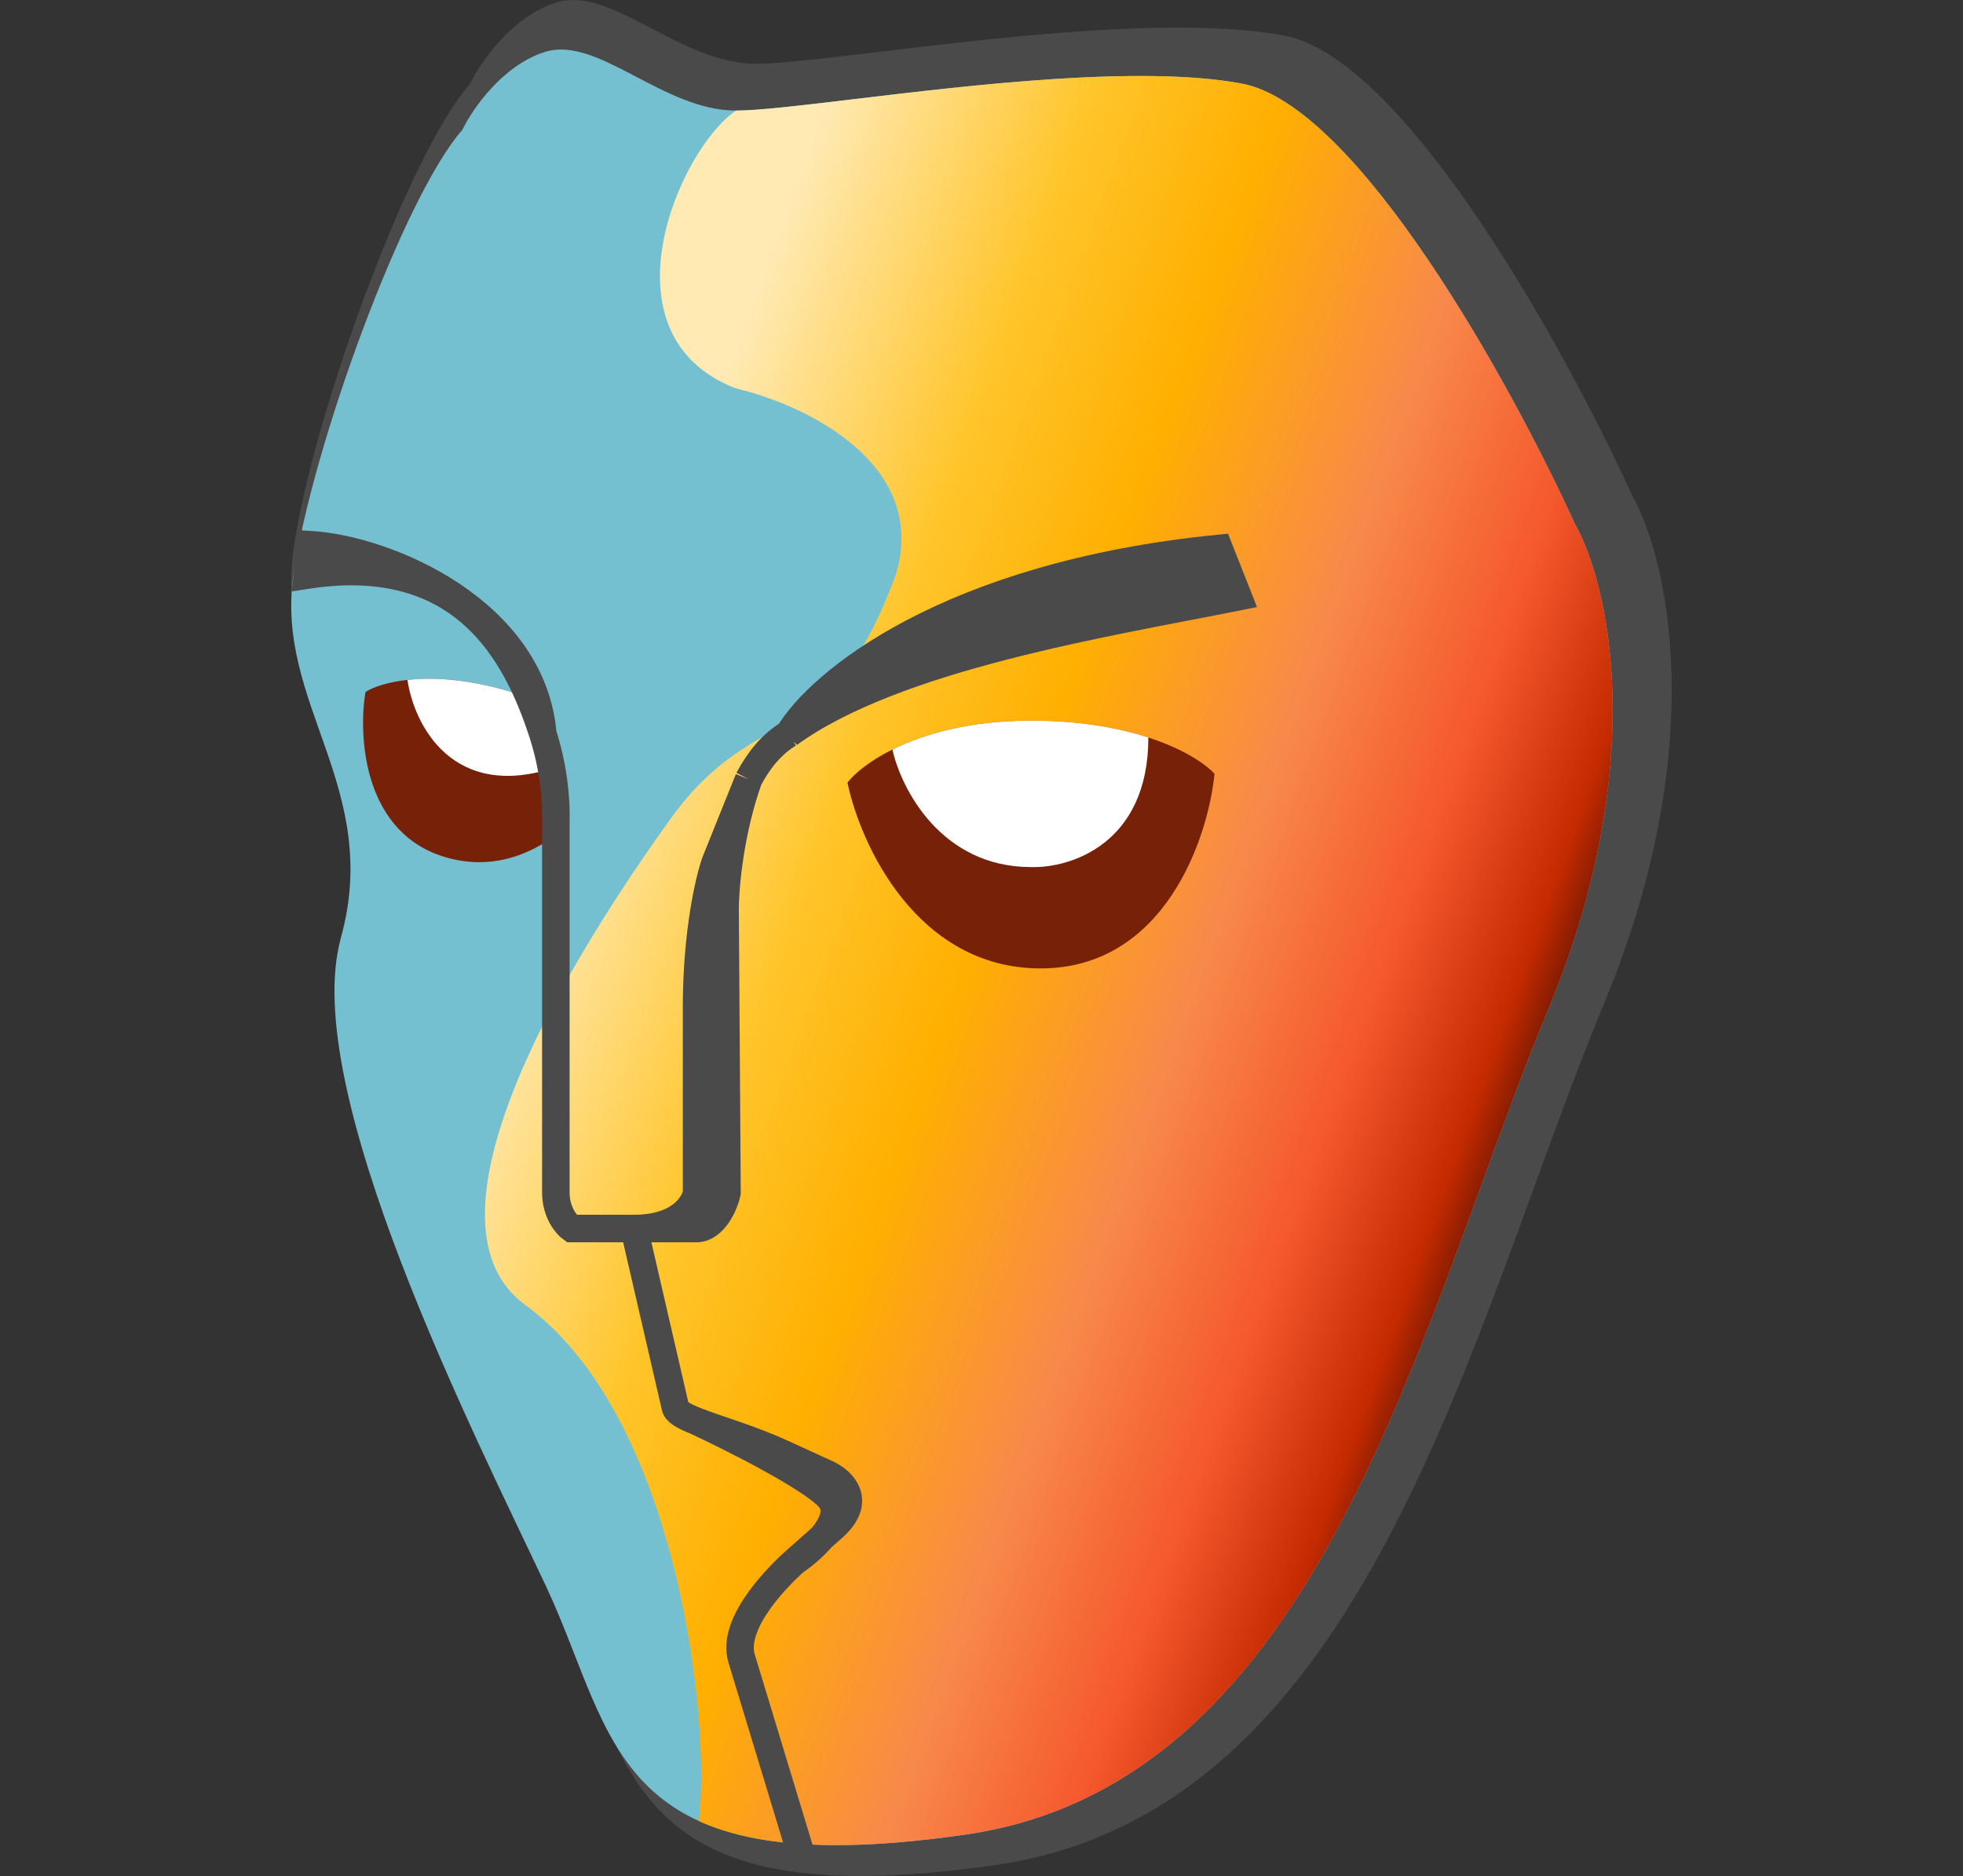 <svg width="856" height="818" viewBox="0 0 856 818" fill="none" xmlns="http://www.w3.org/2000/svg">
<rect x="0" y="0" width="856" height="818" fill="#333333" stroke="none"/>
<path d="M242.424 1.123C223.139 7.279 209.427 27.285 204.982 36.519C178.31 66.821 136.765 180.156 128.045 239.15C119.326 298.144 168.565 336.105 149.587 404.846C130.61 473.586 210.111 630.048 242.937 699.815C275.763 769.582 271.147 836.783 434.253 813.186C597.358 789.588 640.955 578.236 699.427 437.677C746.205 325.229 727.124 243.083 711.737 216.065C683.185 153.31 612.848 25.336 559.916 15.486C493.75 3.173 362.958 27.799 329.619 27.799C296.28 27.799 266.531 -6.572 242.424 1.123Z" fill="#4A4A4A"/>
<path d="M237.493 22.678C219.031 28.57 205.905 47.719 201.65 56.557C176.118 85.56 136.348 194.035 128.001 250.5C119.654 306.965 166.789 343.298 148.622 409.092C130.456 474.885 206.56 624.639 237.984 691.415C269.408 758.19 264.989 822.511 421.125 799.925C577.262 777.339 618.997 575.049 674.971 440.516C719.75 332.889 701.484 254.264 686.755 228.405C659.422 168.34 592.09 45.853 541.42 36.425C478.081 24.641 352.877 48.21 320.962 48.21C289.047 48.21 260.57 15.313 237.493 22.678Z" fill="#74C0D0"/>
<path d="M686.755 228.405C659.422 168.34 592.09 45.853 541.42 36.425C497.557 28.264 424.025 37.058 372.353 43.238C349.409 45.982 330.776 48.21 320.962 48.21C295.928 65.2 260.879 146.218 320.962 169.393C350.301 176.165 405.315 201.867 390.665 250.5C361.287 330.586 330.196 304.555 292.466 356.954C240.675 428.879 181.122 534.126 229.127 569.065C295.51 617.379 310.148 750.618 304.741 794.013C328.501 804.831 364.108 808.173 421.125 799.925C549.481 781.358 600.524 641.346 645.721 517.368C655.503 490.535 665.011 464.453 674.971 440.516C719.75 332.889 701.484 254.264 686.755 228.405Z" fill="url(#paint0_linear)"/>
<path d="M453.797 422.258C507.714 422.258 526.809 365.676 529.617 337.386C522.597 329.67 496.762 314.239 449.585 314.239C402.408 314.239 376.573 332.242 369.552 341.243C375.169 368.248 399.88 422.258 453.797 422.258Z" fill="#782109"/>
<path fill-rule="evenodd" clip-rule="evenodd" d="M449.585 314.239C422.631 314.239 402.644 320.115 389.152 326.832C392.963 343.911 410.385 378.068 449.585 378.068C466.644 378.595 500.762 368.035 500.762 321.576C487.919 317.4 470.938 314.239 449.585 314.239Z" fill="white"/>
<path d="M195.499 374.123C158.66 364.252 156.066 321.742 159.375 301.721C165.597 297.686 186.1 291.775 218.334 300.413C225.756 302.401 232.229 304.841 237.834 307.51C240.972 318.586 246.097 345.543 241.495 364.764C229.186 373.578 213.538 378.957 195.499 374.123Z" fill="#782109"/>
<path fill-rule="evenodd" clip-rule="evenodd" d="M237.834 307.51C239.468 313.278 241.641 323.353 242.698 334.399C197.219 349.879 180.409 315.554 177.689 296.456C187.771 295.355 201.442 295.886 218.334 300.413C225.756 302.401 232.229 304.841 237.834 307.51Z" fill="white"/>
<path d="M317.016 519.965C316.034 525.202 311.222 535.677 303.759 535.677H276.508L294.426 613.254C294.611 615.486 298.049 617.456 303.5 619.609C312.538 623.179 327.109 627.255 341.565 633.876L360.714 642.647C367.097 645.57 376.524 654.365 363.169 666.157L358.29 670.466C354.686 674.716 350.011 678.51 346.475 680.898L358.29 670.466C363.189 664.689 366.109 658.07 361.5 653C353.5 644.2 319.5 627.072 303.5 619.609C298.049 617.456 294.611 615.486 294.426 613.254L276.508 535.677H249.258C246.967 534.04 242.384 528.606 242.384 519.965V358.918C242.71 347.837 241.205 333.897 236.697 319.957C225.357 284.895 202.042 240.358 134.027 250.757L135.5 237.5C169.679 239.677 232.147 266.792 236.697 319.957C241.205 333.897 242.71 347.837 242.384 358.918V519.965C242.384 528.606 246.967 534.04 249.258 535.677H276.508C296.345 535.677 302.94 525.202 303.759 519.965V439C303.759 407 309.18 383.667 311.89 376L326.451 339.769C330.711 331.709 336.452 324.398 344.02 319.957C357.114 297.92 412.956 250.899 531.581 239.115L539.928 260.228C482.856 271.596 390.431 286.204 344.02 319.957C336.452 324.398 330.711 331.709 326.451 339.769C318.287 362.551 316.202 386.905 316.18 396.234L317.016 519.965Z" fill="#4A4A4A"/>
<path d="M349 807.5L323.422 723.237C318.335 706.863 342.236 684.706 346.475 680.898M276.508 535.677H249.258C246.967 534.04 242.384 528.606 242.384 519.965C242.384 511.323 242.384 409 242.384 358.918C242.71 347.837 241.205 333.897 236.697 319.957M276.508 535.677H303.759C311.222 535.677 316.034 525.202 317.016 519.965L316.18 396.234C316.202 386.905 318.287 362.551 326.451 339.769M276.508 535.677L294.426 613.254C294.611 615.486 298.049 617.456 303.5 619.609M276.508 535.677C296.345 535.677 302.94 525.202 303.759 519.965V439C303.759 407 309.18 383.667 311.89 376L326.451 339.769M346.475 680.898L363.169 666.157C376.524 654.365 367.097 645.57 360.714 642.647L341.565 633.876C327.109 627.255 312.538 623.179 303.5 619.609M346.475 680.898C354.817 675.265 369.5 661.8 361.5 653C353.5 644.2 319.5 627.072 303.5 619.609M344.02 319.957C390.431 286.204 482.856 271.596 539.928 260.228L531.581 239.115C412.956 250.899 357.114 297.92 344.02 319.957ZM344.02 319.957C336.452 324.398 330.711 331.709 326.451 339.769M236.697 319.957C225.357 284.895 202.042 240.358 134.027 250.757L135.5 237.5C169.679 239.677 232.147 266.792 236.697 319.957Z" stroke="#4A4A4A" stroke-width="12"/>
<defs>
<linearGradient id="paint0_linear" x1="703" y1="413" x2="281.5" y2="260" gradientUnits="userSpaceOnUse">
<stop stop-color="#460F00"/>
<stop offset="0.073" stop-color="#C42A00"/>
<stop offset="0.198" stop-color="#F5572C"/>
<stop offset="0.369" stop-color="#F8894B"/>
<stop offset="0.583" stop-color="#FFAF00"/>
<stop offset="0.76" stop-color="#FFC52B"/>
<stop offset="1" stop-color="#FFEAB4"/>
</linearGradient>
</defs>
</svg>
